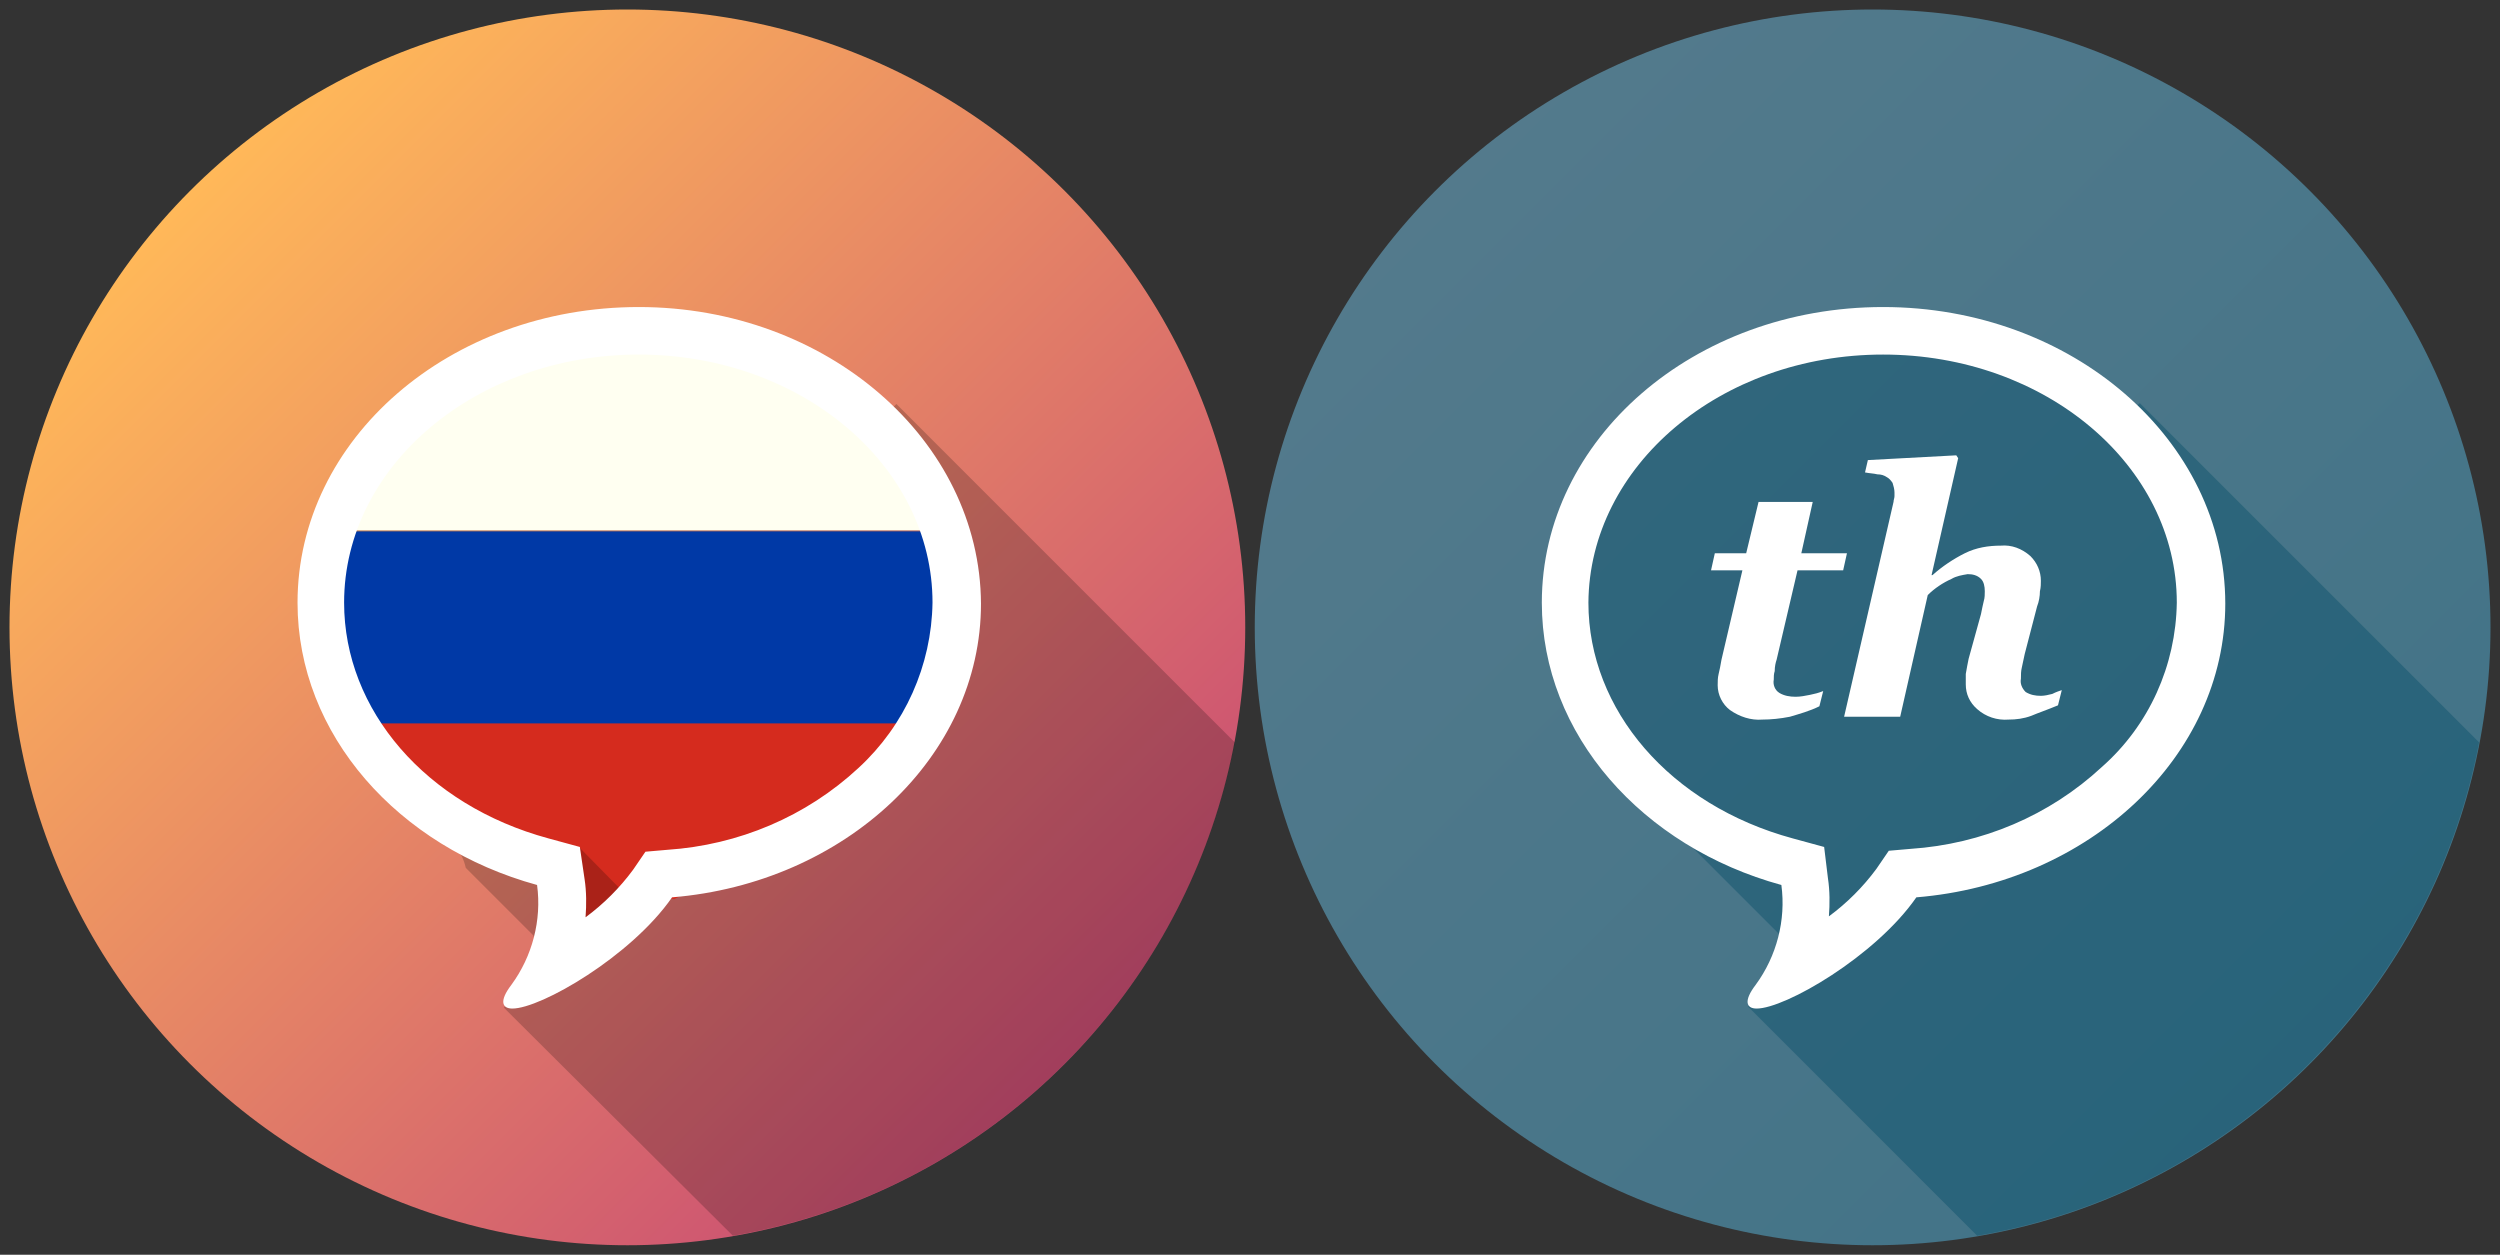 <?xml version="1.0" encoding="utf-8"?>
<!-- Generator: Adobe Illustrator 24.1.0, SVG Export Plug-In . SVG Version: 6.00 Build 0)  -->
<svg version="1.1" id="Слой_1" xmlns="http://www.w3.org/2000/svg" xmlns:xlink="http://www.w3.org/1999/xlink" x="0px" y="0px"
	 viewBox="0 0 263 132" style="enable-background:new 0 0 263 132;" xml:space="preserve">
<rect x="0" y="0" width="263" height="132" fill="#333333" stroke="none"/>
<style type="text/css">
	.st0{fill:url(#SVGID_1_);}
	.st1{opacity:0.4;fill-rule:evenodd;clip-rule:evenodd;fill:#044C68;enable-background:new    ;}
	.st2{fill:#FFFFFF;}
	.st3{fill:none;}
	.st4{fill:url(#SVGID_2_);}
	.st5{opacity:0.2;fill-rule:evenodd;clip-rule:evenodd;enable-background:new    ;}
	.st6{fill:#FFFFF1;}
	.st7{fill:#0039A6;}
	.st8{fill:#D52B1E;}
	.st9{opacity:0.2;enable-background:new    ;}
</style>
<g id="_x33_0249e3e-aee5-4816-9251-1e9ec3b842c5">
	<g id="_x35_f08f5e4-595a-4488-9166-b39ddb5457dc">
		
			<linearGradient id="SVGID_1_" gradientUnits="userSpaceOnUse" x1="247.126" y1="17.874" x2="150.141" y2="114.859" gradientTransform="matrix(1 0 0 -1 0 134)">
			<stop  offset="0" style="stop-color:#417387"/>
			<stop  offset="1" style="stop-color:#537A8C"/>
		</linearGradient>
		<circle class="st0" cx="197" cy="66" r="65"/>
		<path class="st1" d="M208,130c26.7-4.6,47.7-25.3,52.8-51.9l-35.7-35.7l-1.9,1.9c-6.8-6.4-15.8-9.9-25.2-9.8
			c-18.6,0-33.8,13.1-33.8,29.2c0,10.2,6,19.1,15.2,24.4l-1.2,1.2l8.9,8.9c1.1,2.7-3.2,7.7-3.2,7.7L208,130z"/>
		<path class="st2" d="M198.1,37.3c17.1,0,30.9,11.7,30.9,26.1c-0.1,6.6-2.9,12.9-7.9,17.3c-5.5,5.1-12.6,8.1-20.1,8.6l-2.3,0.2
			l-1.3,1.9c-1.4,1.9-3.1,3.6-5,5c0.1-1.3,0.1-2.7-0.1-4l-0.4-3.3l-3.3-0.9c-12.9-3.5-21.5-13.5-21.5-24.8
			C167.2,49,181,37.3,198.1,37.3 M198.1,32.3c-19.9,0-35.9,13.9-35.9,31.1c0,13.9,10.6,25.7,25.2,29.7c0.5,3.7-0.5,7.5-2.7,10.5
			c-1.3,1.7-1,2.5,0.1,2.5c3,0,12.5-5.5,16.8-11.7c18.2-1.5,32.5-14.8,32.5-30.9C234.1,46.3,218,32.3,198.1,32.3L198.1,32.3z"/>
		<path class="st2" d="M185.4,75.7c-1.2,0.1-2.4-0.3-3.4-1c-0.8-0.6-1.3-1.6-1.3-2.6c0-0.4,0-0.8,0.1-1.2c0.1-0.4,0.2-0.9,0.3-1.5
			l2.2-9.4H180l0.4-1.8h3.3l1.3-5.4h5.7l-1.2,5.4h4.8l-0.4,1.8h-4.8l-2.2,9.4c-0.1,0.3-0.2,0.7-0.2,1.2c-0.1,0.3-0.1,0.6-0.1,0.9
			c-0.1,0.5,0.1,1.1,0.6,1.4c0.5,0.3,1.1,0.4,1.7,0.4c0.5,0,1-0.1,1.5-0.2c0.5-0.1,0.9-0.2,1.4-0.4l-0.4,1.6c-1,0.5-2.1,0.8-3.1,1.1
			C187.3,75.6,186.3,75.7,185.4,75.7z"/>
		<path class="st2" d="M216.9,72.6l-0.4,1.6c-1.2,0.5-2.1,0.8-2.8,1.1c-0.8,0.3-1.6,0.4-2.4,0.4c-1.2,0.1-2.4-0.3-3.3-1.1
			c-0.8-0.7-1.2-1.6-1.2-2.6c0-0.3,0-0.7,0-1.1c0.1-0.6,0.2-1.1,0.3-1.6l1.3-4.7c0.1-0.5,0.2-1,0.3-1.4c0.1-0.3,0.1-0.7,0.1-1
			c0-0.5-0.1-1-0.4-1.3c-0.4-0.4-0.9-0.5-1.4-0.5c-0.6,0.1-1.2,0.2-1.7,0.5c-0.9,0.4-1.8,1-2.5,1.7l-2.9,12.8H194l5.2-22.6
			c0-0.2,0.1-0.4,0.1-0.6c0-0.1,0-0.3,0-0.4c0-0.3-0.1-0.7-0.2-1c-0.2-0.3-0.4-0.5-0.6-0.6c-0.3-0.2-0.6-0.3-1-0.3
			c-0.4-0.1-0.8-0.1-1.3-0.2l0.3-1.3l9.3-0.5l0.2,0.3l-2.8,12.3h0.1c1-0.9,2.2-1.7,3.4-2.3c1.2-0.6,2.5-0.8,3.8-0.8
			c1.1-0.1,2.2,0.3,3.1,1.1c0.7,0.7,1.1,1.6,1.1,2.6c0,0.3,0,0.7-0.1,1.1c0,0.5-0.1,1.1-0.3,1.6l-1.3,5c-0.1,0.5-0.2,0.9-0.3,1.4
			c-0.1,0.4-0.1,0.8-0.1,1.2c-0.1,0.5,0.1,1,0.5,1.4c0.5,0.3,1,0.4,1.6,0.4c0.4,0,0.8-0.1,1.2-0.2C216.3,72.8,216.6,72.7,216.9,72.6
			z"/>
		<rect class="st3" width="263" height="132"/>
		
			<linearGradient id="SVGID_2_" gradientUnits="userSpaceOnUse" x1="111.667" y1="22.333" x2="20.246" y2="113.754" gradientTransform="matrix(1 0 0 -1 0 134)">
			<stop  offset="0" style="stop-color:#CA4E73"/>
			<stop  offset="1" style="stop-color:#FFB859"/>
		</linearGradient>
		<circle class="st4" cx="66" cy="66" r="65"/>
		<g>
			<path class="st5" d="M94.3,42.5l-1.9,1.9c-6.8-6.4-15.8-9.9-25.2-9.8c-18.6,0-33.8,13.1-33.8,29.2c0,7.3,3.1,13.9,8.1,19
				c0.1,0,0.1,0,0.2,0c2,0,3.3,0.9,4.1,2.2c0.6,0.6,0.9,1.4,1.1,2.2c0.5,0.3,1.1,0.7,1.6,1l-0.7,0.7c0.6,0.7,1,1.5,1.2,2.4l7.1,7.1
				C57.3,101,53,106,53,106L77.1,130c26.7-4.6,47.7-25.3,52.8-51.9L94.3,42.5z"/>
			<path class="st6" d="M99.7,53.6c-3.3-6.5-7.2-13.3-14.9-14.8c-2.1-0.4-3.2-1.7-3.5-3.3H53.2c-0.3,1.2-1,2.3-2.3,3
				c-4.6,2.6-10.9,4.1-13.1,9.7c-0.4,1-1,1.9-1.7,2.5c-0.6,1.7-0.7,3.4-1.1,5.1h64.5C99.4,55.1,99.4,54.3,99.7,53.6z"/>
			<path class="st7" d="M100.5,68.1c0.3-2.2,0.8-4.3,1.4-6.3c-1-0.9-1.5-2.2-1.6-3.5c-0.5-0.7-0.7-1.5-0.8-2.4H34.9
				c0,0.1,0,0.1,0,0.2c-0.5,2.3-1.6,4.4-3.1,6.2c0.2,1.3,0.5,2.6,0.9,3.9c0.4,1.3,0.3,2.5-0.2,3.4c0.7,2,1.5,3.9,2.6,5.8
				c0.2,0.3,0.4,0.7,0.5,1h63.2C99.7,73.6,100.1,70.8,100.5,68.1z"/>
			<path class="st8" d="M35.6,76.2c0.3,0.7,0.3,1.5,0.2,2.1c0.9,1.1,1.9,2.4,2.9,3.7c1.9,0.7,3.7,1.6,5.4,2.8c1.1,0.8,1.4,1,0.9,0.7
				c-0.3-0.2-0.2-0.2,0.2,0.2c0.6,0.4,1.2,0.9,1.7,1.3c0.9,0.8,1.6,1.7,2.2,2.7c0,0,0,0,0,0c1.4,0.1,2.8,0.3,4.2,0.5
				c2.7,0.4,3.8,2.5,3.6,4.5c0.8,0.4,1.4,1.1,1.8,1.8h4.7c0,0,0,0,0,0c0,0,0.1,0,0.1-0.1c0,0,0,0,0-0.1c0.6-0.6,1.4-1,2.2-1.3
				c0.4-0.1,0.9-0.1,1.3-0.2c0.3,0,0.6,0,1,0.1c0.6-0.3,1.3-0.4,2.1-0.4c0.3,0,0.6,0,0.8,0.1c7.9-4.1,18.8-6.8,25-13.5
				c1.4-1.5,2.3-3.2,2.9-5H35.6z"/>
		</g>
		<polygon class="st9" points="61,89.2 67.1,95.4 62.1,98.4 57.4,98.8 		"/>
		<path class="st2" d="M67.2,37.3c17.1,0,30.9,11.7,30.9,26.1C98,70,95.2,76.3,90.3,80.8c-5.5,5.1-12.6,8.1-20.1,8.6l-2.3,0.2
			l-1.3,1.9c-1.4,1.9-3.1,3.6-5,5c0.1-1.3,0.1-2.7-0.1-4L61,89.1l-3.3-0.9c-12.9-3.5-21.5-13.5-21.5-24.8
			C36.2,49,50.1,37.3,67.2,37.3 M67.2,32.3c-19.9,0-35.9,13.9-35.9,31.1c0,13.9,10.6,25.7,25.2,29.7c0.5,3.7-0.5,7.5-2.7,10.5
			c-1.3,1.7-1,2.5,0.1,2.5c3,0,12.5-5.5,16.8-11.7c18.2-1.5,32.5-14.8,32.5-30.9C103.1,46.3,87,32.3,67.2,32.3L67.2,32.3z"/>
	</g>
</g>
</svg>
